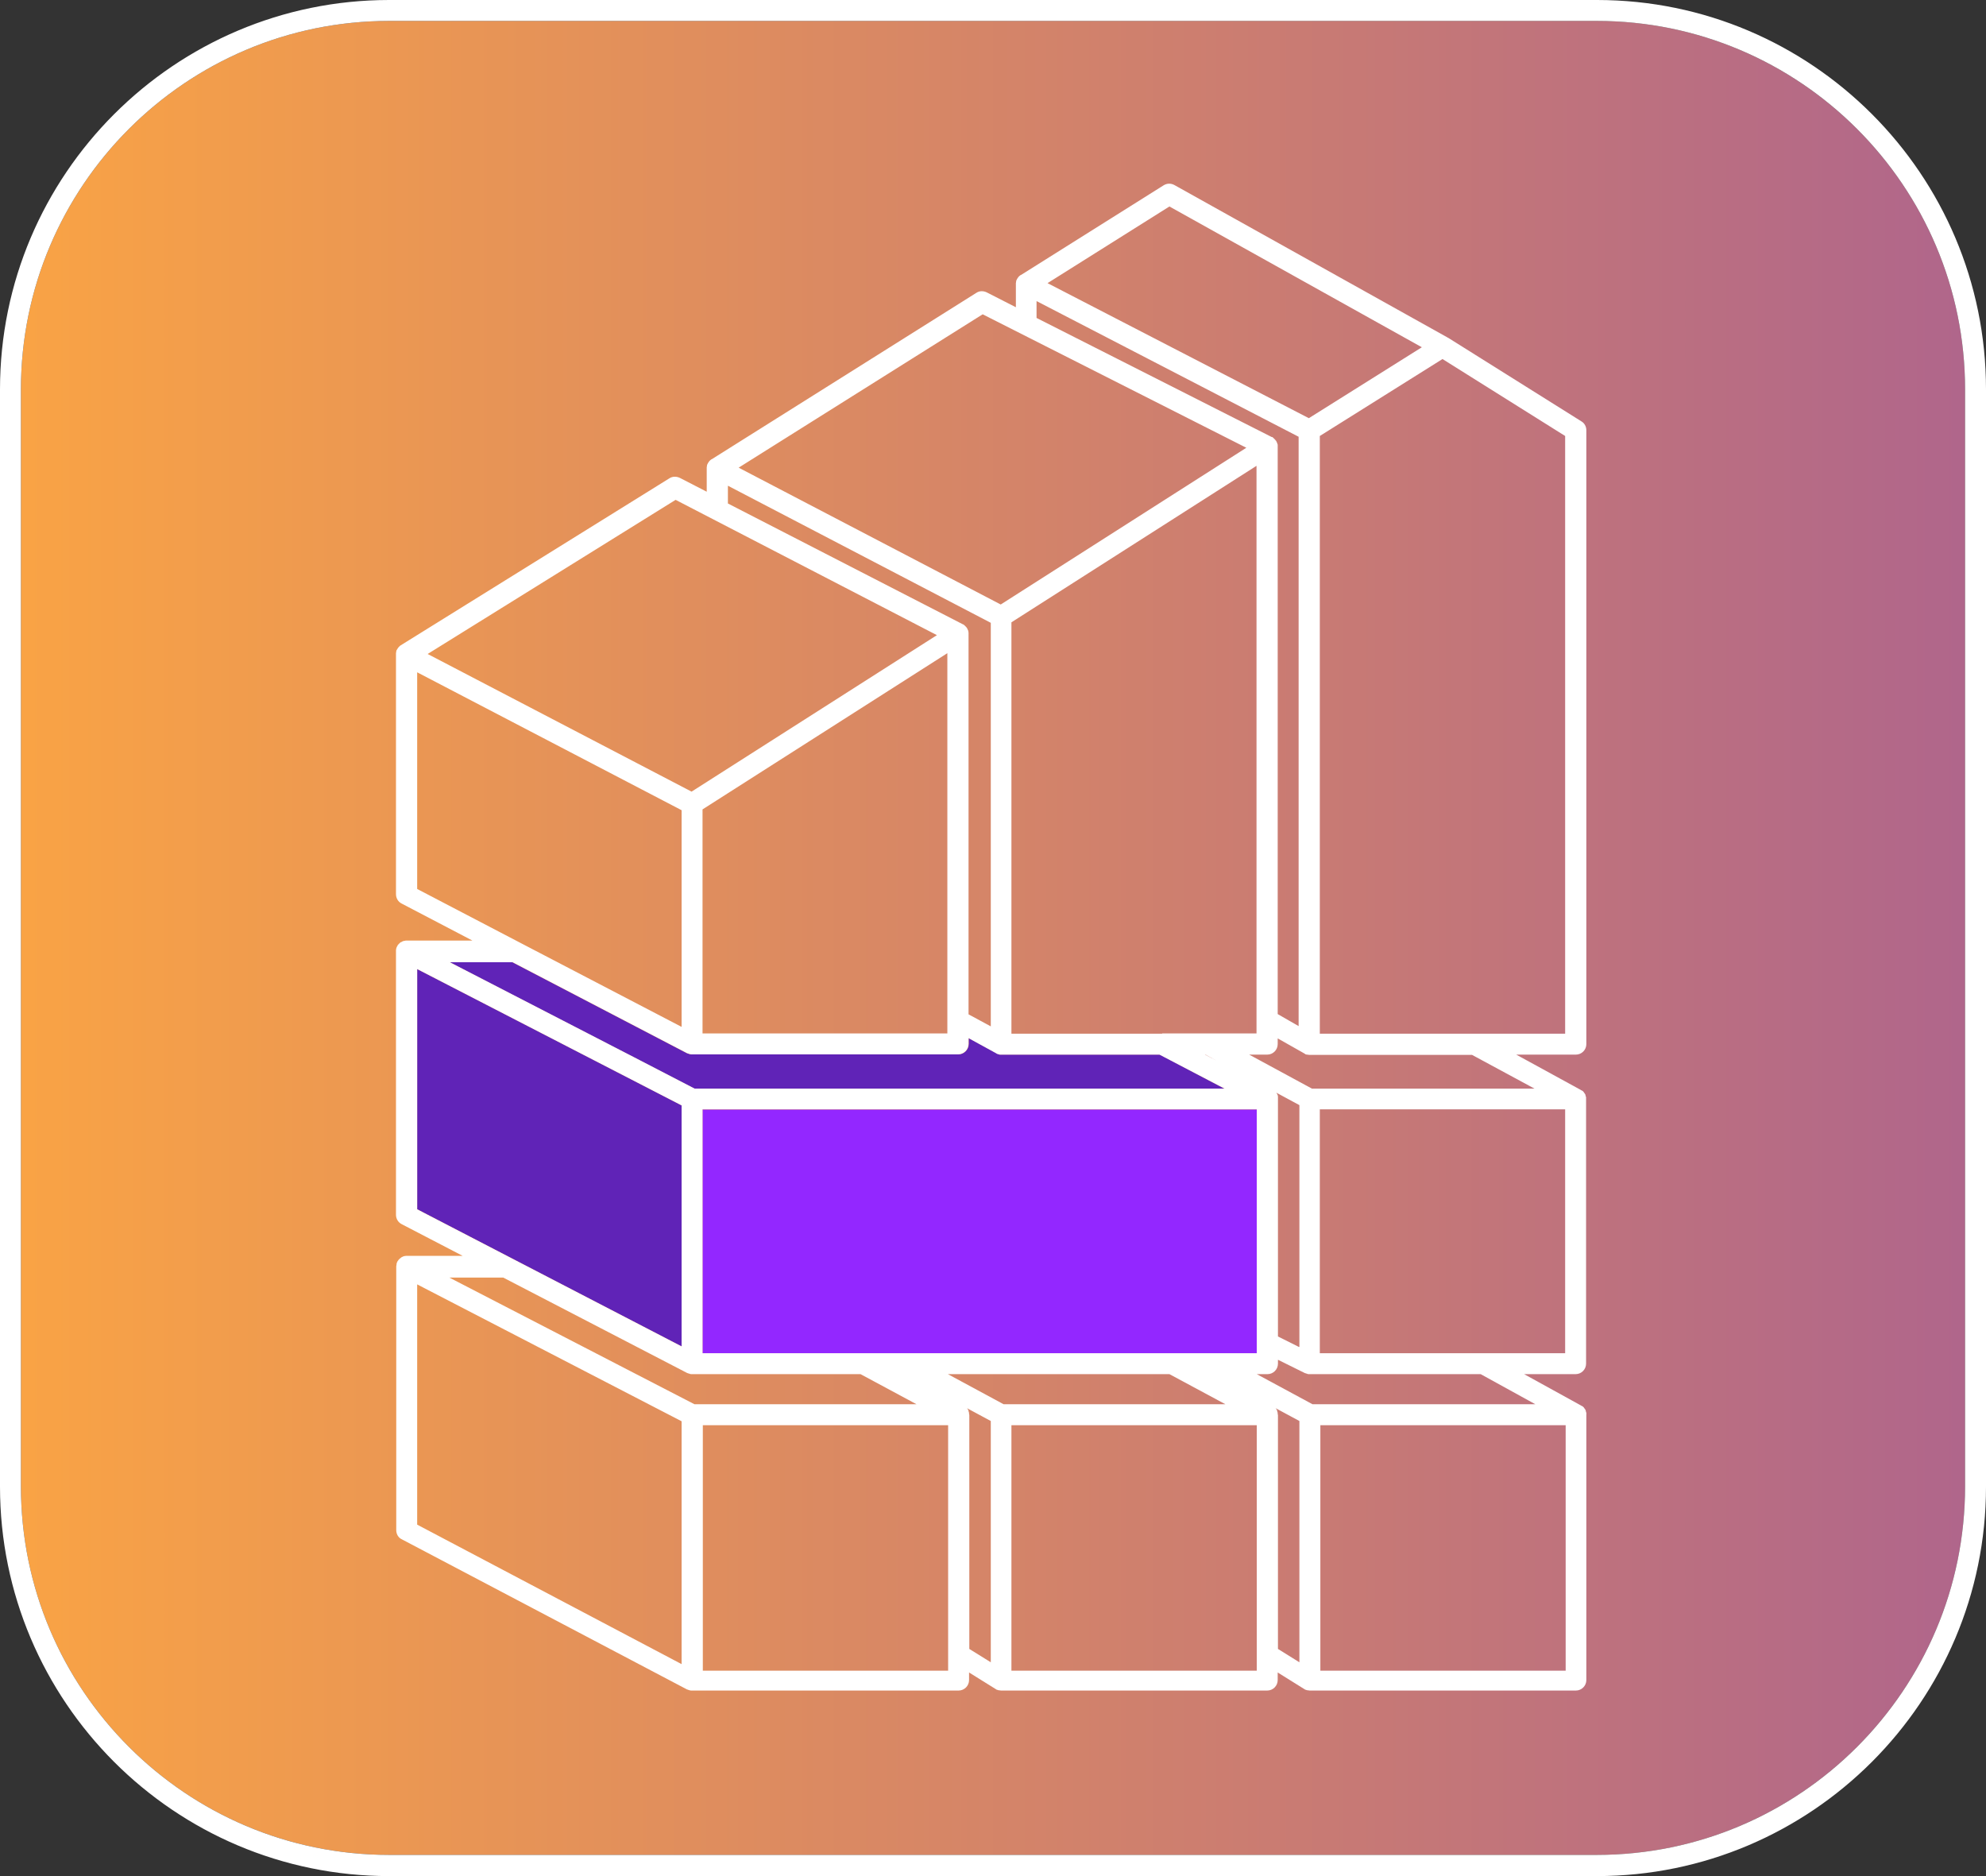 <svg width="54" height="51" viewBox="0 0 54 51" fill="none" xmlns="http://www.w3.org/2000/svg">
<rect x="0" y="0" width="54" height="51" fill="#333333" stroke="none"/>
<path d="M53.431 40.407C53.431 45.928 48.943 50.424 43.417 50.424H10.582C5.064 50.424 0.569 45.935 0.569 40.407V10.586C0.569 5.065 5.056 0.569 10.582 0.569H43.417C48.936 0.569 53.431 5.058 53.431 10.586V40.407Z" fill="url(#paint0_linear_276_10)"/>
<path d="M34.172 30.163H19.102V36.793H34.172V30.163Z" fill="#9327FF"/>
<path d="M11.343 32.874L18.533 36.601V30.049L11.343 26.343V32.874Z" fill="#6023B7"/>
<path d="M31.534 28.669H27.224C27.21 28.669 27.203 28.669 27.189 28.669C27.174 28.669 27.167 28.669 27.16 28.662C27.153 28.662 27.146 28.662 27.146 28.655C27.132 28.648 27.117 28.648 27.103 28.641C27.103 28.641 27.096 28.641 27.096 28.634L26.342 28.221V28.378C26.342 28.534 26.214 28.662 26.058 28.662H18.818C18.797 28.662 18.775 28.662 18.754 28.655C18.754 28.655 18.754 28.655 18.747 28.655C18.74 28.655 18.74 28.655 18.733 28.648C18.718 28.641 18.704 28.641 18.69 28.634H18.683L13.932 26.158H12.225L17.246 28.747L18.882 29.594H33.291L31.534 28.669Z" fill="#6023B7"/>
<path d="M43.425 0H10.582C4.751 0 0 4.745 0 10.586V40.414C0 46.248 4.744 51 10.582 51H43.418C49.249 51 54 46.255 54 40.414V10.586C54 4.745 49.256 0 43.425 0ZM53.431 40.407C53.431 45.928 48.944 50.424 43.418 50.424H10.582C5.064 50.424 0.569 45.935 0.569 40.407V10.586C0.569 5.065 5.056 0.569 10.582 0.569H43.418C48.936 0.569 53.431 5.058 53.431 10.586V40.407Z" fill="white"/>
<path d="M43.133 38.415C43.133 38.408 43.133 38.401 43.126 38.387C43.126 38.38 43.119 38.373 43.119 38.358C43.119 38.351 43.112 38.344 43.112 38.33C43.105 38.323 43.105 38.316 43.098 38.309C43.09 38.301 43.09 38.294 43.083 38.287C43.076 38.28 43.069 38.273 43.069 38.266C43.062 38.259 43.055 38.252 43.048 38.245C43.041 38.237 43.034 38.23 43.026 38.23C43.019 38.223 43.012 38.216 42.998 38.216L42.991 38.209L41.441 37.355H42.842C42.998 37.355 43.126 37.227 43.126 37.071V29.879C43.126 29.872 43.126 29.872 43.126 29.864C43.126 29.857 43.126 29.843 43.126 29.836C43.126 29.829 43.126 29.822 43.119 29.808C43.119 29.8 43.112 29.793 43.112 29.779C43.112 29.772 43.105 29.765 43.105 29.751C43.098 29.744 43.098 29.736 43.09 29.729C43.083 29.722 43.083 29.715 43.076 29.708C43.069 29.701 43.062 29.694 43.062 29.686C43.055 29.679 43.048 29.672 43.041 29.665C43.034 29.658 43.026 29.651 43.019 29.651C43.012 29.644 43.005 29.637 42.991 29.637L42.984 29.63L41.227 28.669H42.849C43.005 28.669 43.133 28.541 43.133 28.385V11.695C43.133 11.596 43.083 11.503 42.998 11.454L39.378 9.184H39.371C39.371 9.184 39.364 9.184 39.364 9.177L31.932 5.03C31.84 4.98 31.733 4.98 31.64 5.037L27.758 7.477C27.758 7.477 27.758 7.477 27.75 7.477L27.743 7.484C27.736 7.491 27.722 7.498 27.715 7.505L27.708 7.512C27.694 7.527 27.686 7.534 27.679 7.548C27.679 7.548 27.679 7.555 27.672 7.555C27.665 7.569 27.658 7.576 27.651 7.591C27.651 7.598 27.644 7.598 27.644 7.605C27.637 7.619 27.629 7.633 27.629 7.647V7.655C27.629 7.669 27.622 7.683 27.622 7.697V7.704V8.352L26.826 7.946C26.733 7.904 26.634 7.904 26.548 7.96L19.351 12.485C19.351 12.485 19.351 12.485 19.344 12.485L19.337 12.492C19.33 12.499 19.316 12.506 19.309 12.513L19.302 12.521C19.287 12.535 19.28 12.542 19.273 12.556C19.273 12.556 19.273 12.563 19.266 12.563C19.259 12.578 19.252 12.585 19.245 12.599C19.245 12.606 19.238 12.606 19.238 12.613C19.23 12.627 19.223 12.642 19.223 12.656V12.663C19.223 12.677 19.216 12.691 19.216 12.706V12.713V13.367L18.484 12.99C18.391 12.947 18.285 12.947 18.199 13.004L10.895 17.543C10.881 17.55 10.867 17.564 10.86 17.572L10.853 17.579C10.838 17.593 10.831 17.6 10.824 17.614L10.817 17.621C10.81 17.636 10.803 17.643 10.796 17.657C10.796 17.657 10.796 17.664 10.789 17.664C10.782 17.678 10.774 17.692 10.774 17.707V17.714C10.774 17.728 10.767 17.742 10.767 17.756C10.767 17.764 10.767 17.764 10.767 17.771V17.778V24.308C10.767 24.415 10.824 24.515 10.924 24.564L12.844 25.568H11.059C11.059 25.568 11.059 25.568 11.052 25.568C11.038 25.568 11.023 25.568 11.009 25.575H11.002C10.988 25.575 10.981 25.582 10.966 25.582C10.959 25.582 10.959 25.582 10.952 25.589C10.945 25.589 10.931 25.596 10.924 25.603C10.917 25.603 10.917 25.61 10.91 25.61H10.902C10.895 25.617 10.888 25.617 10.881 25.625C10.881 25.625 10.874 25.625 10.874 25.632C10.86 25.639 10.853 25.653 10.846 25.66L10.838 25.667C10.831 25.674 10.824 25.681 10.817 25.689C10.817 25.696 10.81 25.696 10.81 25.703C10.803 25.71 10.803 25.724 10.796 25.731C10.796 25.731 10.796 25.738 10.789 25.738C10.782 25.753 10.782 25.767 10.774 25.781V25.788C10.774 25.802 10.767 25.809 10.767 25.824C10.767 25.831 10.767 25.831 10.767 25.838C10.767 25.845 10.767 25.845 10.767 25.852V33.023C10.767 33.13 10.824 33.229 10.924 33.279L12.581 34.14H11.059H11.052C11.045 34.14 11.038 34.14 11.038 34.14C11.023 34.14 11.002 34.147 10.988 34.147C10.981 34.147 10.974 34.154 10.966 34.154C10.952 34.161 10.938 34.168 10.924 34.175C10.924 34.175 10.917 34.175 10.91 34.183C10.91 34.183 10.902 34.183 10.902 34.19L10.895 34.197C10.881 34.204 10.874 34.211 10.86 34.225C10.86 34.225 10.853 34.225 10.853 34.232C10.838 34.247 10.831 34.254 10.824 34.268L10.817 34.275C10.81 34.289 10.803 34.296 10.796 34.311V34.318C10.789 34.332 10.782 34.346 10.782 34.36C10.782 34.367 10.782 34.367 10.782 34.375C10.782 34.389 10.774 34.41 10.774 34.424V41.595C10.774 41.702 10.831 41.802 10.924 41.844L18.683 45.928H18.69C18.704 45.935 18.718 45.942 18.733 45.942C18.74 45.942 18.747 45.949 18.747 45.949C18.768 45.956 18.79 45.956 18.811 45.956H26.065C26.221 45.956 26.349 45.828 26.349 45.672V45.465L27.068 45.913C27.082 45.921 27.089 45.928 27.103 45.935H27.11C27.125 45.942 27.139 45.942 27.153 45.949C27.16 45.949 27.16 45.949 27.167 45.949C27.181 45.949 27.203 45.956 27.217 45.956H34.457C34.613 45.956 34.741 45.828 34.741 45.672V45.465L35.459 45.913C35.474 45.921 35.481 45.928 35.495 45.935H35.502C35.516 45.942 35.531 45.942 35.545 45.949C35.552 45.949 35.552 45.949 35.559 45.949C35.573 45.949 35.595 45.956 35.609 45.956H42.849C43.005 45.956 43.133 45.828 43.133 45.672V38.458C43.133 38.451 43.133 38.451 43.133 38.444C43.14 38.437 43.133 38.422 43.133 38.415ZM41.746 38.173H35.687L34.172 37.355H34.464C34.62 37.355 34.748 37.227 34.748 37.071V36.964L35.481 37.327H35.488C35.502 37.334 35.516 37.341 35.531 37.341C35.538 37.341 35.545 37.348 35.545 37.348C35.559 37.355 35.581 37.355 35.595 37.355H35.602H40.26L41.746 38.173ZM27.288 38.173L25.773 37.355H31.797L33.319 38.173H27.288ZM12.232 26.158H13.939L18.69 28.634H18.697C18.711 28.641 18.726 28.648 18.74 28.648C18.747 28.648 18.747 28.655 18.754 28.655C18.754 28.655 18.754 28.655 18.761 28.655C18.782 28.662 18.804 28.662 18.825 28.662H26.051C26.207 28.662 26.335 28.534 26.335 28.378V28.221L27.089 28.634C27.089 28.634 27.096 28.634 27.096 28.641C27.11 28.648 27.125 28.655 27.139 28.655C27.146 28.655 27.153 28.662 27.153 28.662C27.174 28.669 27.196 28.669 27.217 28.669H31.527L33.298 29.594H18.889L17.253 28.747L12.232 26.158ZM33.077 28.833L32.764 28.669H32.778L33.077 28.833ZM35.317 36.615L34.748 36.331V29.879C34.748 29.872 34.748 29.872 34.748 29.864C34.748 29.85 34.748 29.843 34.748 29.829C34.748 29.822 34.748 29.815 34.748 29.808C34.748 29.793 34.741 29.786 34.741 29.772C34.741 29.765 34.741 29.765 34.734 29.758C34.727 29.744 34.72 29.729 34.713 29.715C34.713 29.715 34.713 29.715 34.706 29.708L34.699 29.701L35.331 30.042V36.615H35.317ZM19.102 36.786V30.156H34.172V36.786H19.102ZM31.598 28.1H27.501V16.917L34.165 12.663V28.093H31.598V28.1ZM25.759 27.744V28.093H19.102V22.003L25.759 17.756V27.744ZM11.343 26.343L18.533 30.049V36.601L11.343 32.874V26.343ZM42.557 36.786H35.886V30.156H42.557V36.786ZM41.725 29.594H35.673L33.966 28.669H34.457C34.613 28.669 34.741 28.541 34.741 28.385V28.228L35.459 28.634C35.467 28.641 35.474 28.641 35.481 28.648C35.481 28.648 35.488 28.648 35.488 28.655C35.502 28.662 35.516 28.669 35.538 28.669H35.545C35.559 28.669 35.581 28.676 35.595 28.676H40.025L41.725 29.594ZM42.557 28.1H35.886V11.852L39.222 9.76L42.557 11.852V28.1ZM31.797 5.613L38.66 9.44L35.588 11.368L28.483 7.697L31.797 5.613ZM28.191 8.188L35.31 11.873V27.894L34.741 27.567V12.143V12.136V12.129C34.741 12.122 34.741 12.122 34.741 12.115C34.741 12.108 34.741 12.101 34.741 12.094C34.741 12.087 34.741 12.079 34.734 12.072C34.734 12.065 34.734 12.058 34.727 12.051C34.727 12.044 34.72 12.037 34.72 12.03C34.72 12.023 34.713 12.015 34.713 12.015C34.713 12.008 34.706 12.001 34.706 12.001C34.706 11.994 34.699 11.994 34.699 11.987C34.699 11.98 34.691 11.973 34.684 11.973C34.684 11.966 34.677 11.966 34.677 11.959C34.67 11.951 34.67 11.951 34.663 11.944C34.656 11.937 34.656 11.937 34.649 11.93C34.642 11.923 34.642 11.923 34.635 11.916C34.627 11.909 34.627 11.909 34.62 11.902C34.613 11.895 34.606 11.895 34.606 11.887C34.599 11.887 34.599 11.88 34.592 11.88C34.592 11.88 34.592 11.88 34.585 11.88C34.585 11.88 34.585 11.88 34.578 11.88L28.184 8.643V8.188H28.191ZM26.719 8.544L33.888 12.172L27.21 16.433L20.084 12.713L26.719 8.544ZM19.792 13.204L26.94 16.931V27.901L26.335 27.574V17.237C26.335 17.23 26.335 17.223 26.335 17.209V17.201C26.335 17.187 26.328 17.173 26.328 17.152C26.328 17.145 26.328 17.145 26.321 17.137C26.314 17.123 26.314 17.116 26.307 17.102C26.307 17.095 26.307 17.095 26.299 17.088C26.292 17.073 26.285 17.059 26.271 17.045L26.264 17.038C26.257 17.031 26.243 17.017 26.235 17.009L26.228 17.002C26.214 16.995 26.207 16.981 26.193 16.974C26.193 16.974 26.193 16.974 26.186 16.974L19.792 13.687V13.204ZM18.37 13.588L25.475 17.266L18.804 21.52L11.628 17.778L18.37 13.588ZM11.343 24.166V18.276L18.533 22.025V27.915L14.138 25.625L11.343 24.166ZM13.683 34.73L18.69 37.327H18.697C18.711 37.334 18.726 37.341 18.74 37.341C18.747 37.341 18.754 37.348 18.754 37.348C18.775 37.355 18.797 37.355 18.818 37.355H23.398L24.92 38.173H18.882L12.218 34.73H13.683ZM11.343 34.915L18.533 38.636V45.238L11.343 41.446V34.915ZM25.78 45.416H19.11V38.743H25.78V45.416ZM26.349 38.444C26.349 38.437 26.349 38.422 26.349 38.415C26.349 38.408 26.349 38.401 26.342 38.387C26.342 38.38 26.335 38.373 26.335 38.358C26.335 38.351 26.328 38.344 26.328 38.33C26.321 38.323 26.321 38.316 26.314 38.309C26.307 38.301 26.307 38.294 26.299 38.287L26.292 38.28L26.94 38.629V45.188L26.356 44.825V38.458C26.349 38.451 26.349 38.451 26.349 38.444ZM34.172 45.416H27.501V38.743H34.172V45.416ZM34.741 38.444C34.741 38.437 34.741 38.422 34.741 38.415C34.741 38.408 34.741 38.401 34.734 38.387C34.734 38.38 34.727 38.373 34.727 38.358C34.727 38.351 34.72 38.344 34.72 38.33C34.713 38.323 34.713 38.316 34.706 38.309C34.699 38.301 34.699 38.294 34.691 38.287L34.684 38.28L35.331 38.629V45.188L34.748 44.825V38.458C34.741 38.451 34.741 38.451 34.741 38.444ZM42.571 45.416H35.901V38.743H42.571V45.416Z" fill="white"/>
<defs>
<linearGradient id="paint0_linear_276_10" x1="0.575" y1="25.496" x2="53.432" y2="25.496" gradientUnits="userSpaceOnUse">
<stop stop-color="#F9A345"/>
<stop offset="1" stop-color="#B0668B"/>
</linearGradient>
</defs>
</svg>
